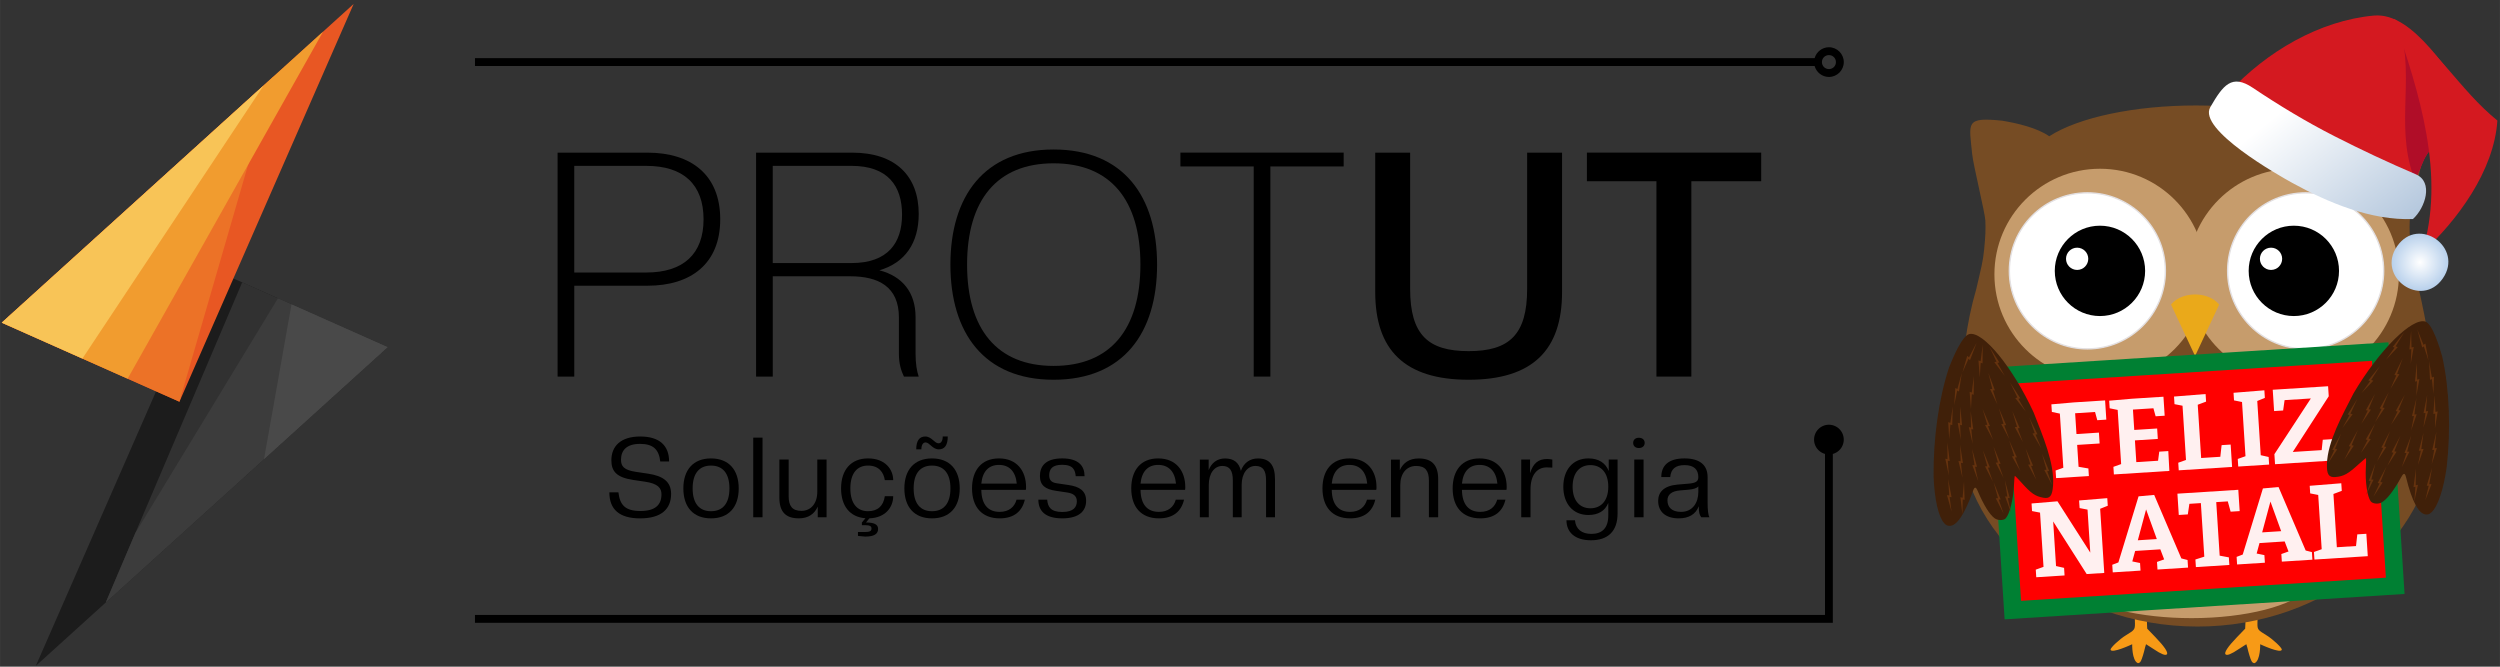 <?xml version="1.0" encoding="UTF-8"?>
<svg width="300" height="80" version="1.1" viewBox="0 0 79.375 21.167" xmlns="http://www.w3.org/2000/svg" xmlns:cc="http://creativecommons.org/ns#" xmlns:dc="http://purl.org/dc/elements/1.1/" xmlns:rdf="http://www.w3.org/1999/02/22-rdf-syntax-ns#" xmlns:xlink="http://www.w3.org/1999/xlink">
 <rect x="0" y="0" width="79.375" height="21.167" fill="#333333" stroke="none"/>
 <defs>
  <clipPath id="XMLID_15_">
   <use width="100%" height="100%" xlink:href="#XMLID_5_"/>
  </clipPath>
  <linearGradient id="XMLID_16_" x1="128.5" x2="53.124" y1="13.418" y2="42.95" gradientUnits="userSpaceOnUse">
   <stop style="stop-color:#fff" offset=".5"/>
   <stop style="stop-color:#A9BFD8" offset="1"/>
  </linearGradient>
  <radialGradient id="XMLID_17_" cx="49.75" cy="41.785" r="5.925" gradientUnits="userSpaceOnUse">
   <stop style="stop-color:#fff" offset="0"/>
   <stop style="stop-color:#B9D1EC" offset="1"/>
  </radialGradient>
  <path id="XMLID_5_" d="m102.62 30.852c-2.556-11.223-8.88-22.56-18.374-29.276-7.006-4.951-20.233 3.117-27.865 5.666-9.548 2.367 3.258 9.774 3.501 13.9 0.25 4.254-2.173 6.054 2.587 7.43 4.687 1.354 9.473 2.37 14.312 3.005 8.451 1.108 17.49 1.322 25.839-0.725"/>
  <path id="XMLID_8_" d="m55.627 41.263c-0.646-7.921-12.396-6.82-11.754 1.046 0.649 7.92 12.396 6.819 11.754-1.046"/>
 </defs>
 <g transform="translate(-3.207 .065)">
  <g transform="matrix(.102 0 0 .102 -2.654 -4.749)" style="stroke-width:3.773">
   <g transform="rotate(180,52.319,150.08)" style="stroke-width:3.773">
    <path d="m36.035 46.969-109.54 99.219 55.298 24.606z" style="fill:#1c1c1c;stroke-width:3.773"/>
    <path d="m14.272 66.682-87.774 79.506 45.296 20.156z" style="fill:#313131;stroke-width:3.773"/>
    <path d="m14.272 66.682-87.774 79.506 34.16 15.2 44.395-73.075z" style="fill:#3c3c3c;stroke-width:3.773"/>
    <path d="m-35.001 111.31-38.501 34.874 29.945 13.325z" style="fill:#494949;stroke-width:3.773"/>
   </g>
   <g transform="translate(131.51 .175)" style="stroke-width:3.773">
    <path d="m36.035 46.969-109.54 99.219 55.298 24.606z" style="fill:#e85723;stroke-width:3.773"/>
    <path d="m11.15 69.51-84.652 76.677 55.298 24.606z" style="fill:#ec7227;stroke-width:3.773"/>
    <path d="m26.51 55.596-100.01 90.591 39.175 17.432z" style="fill:#f19c2f;stroke-width:3.773"/>
    <path d="m7.983 72.379-81.485 73.809 25.102 11.17z" style="fill:#f8c457;stroke-width:3.773"/>
   </g>
  </g>
  <g transform="matrix(.362 0 0 .362 1.017 -3.857)" style="stroke-width:2.761">
   <g transform="matrix(.869 0 0 .869 6.234 5.364)" style="stroke-width:3.176">
    <g transform="translate(-12.058,-100.83)" style="stroke-width:3.176">
     <g style="font-feature-settings:normal;font-variant-caps:normal;font-variant-ligatures:normal;font-variant-numeric:normal;stroke-width:1.295" aria-label="Soluções em energia">
      <path d="m76.463 159.03c2.122 0 3.116-0.937 3.116-2.472 0-1.219-0.802-1.817-2.348-2.043l-1.219-0.181c-1.185-0.181-1.49-0.553-1.49-1.219 0-0.982 0.598-1.603 1.919-1.603 1.355 0 1.908 0.587 2.043 1.772h0.892c0-1.569-0.937-2.517-2.913-2.517-1.976 0-2.913 0.982-2.913 2.405 0 1.129 0.553 1.727 2.179 1.976l1.219 0.181c1.321 0.192 1.659 0.655 1.659 1.276 0 1.039-0.598 1.682-2.122 1.682-1.558 0-2.077-0.621-2.224-1.885h-0.914c0 1.716 0.993 2.63 3.116 2.63z" style="stroke-width:1.295"/>
      <path d="m83.603 159.03c1.806 0 2.8-1.151 2.8-3.025 0-1.863-0.993-3.025-2.8-3.025-1.795 0-2.788 1.163-2.788 3.025 0 1.874 0.993 3.025 2.788 3.025zm0-0.722c-1.174 0-1.851-0.779-1.851-2.303s0.677-2.303 1.851-2.303c1.185 0 1.863 0.779 1.863 2.303s-0.677 2.303-1.863 2.303z" style="stroke-width:1.295"/>
      <path d="m88.806 158.92v-8.038h-0.937v8.038z" style="stroke-width:1.295"/>
      <path d="m92.46 159.03c0.993 0 1.592-0.463 1.919-1.185v1.072h0.892v-5.825h-0.937v3.251c0 1.174-0.632 1.93-1.603 1.93-0.937 0-1.287-0.508-1.287-1.479v-3.703h-0.937v3.849c0 1.411 0.621 2.088 1.953 2.088z" style="stroke-width:1.295"/>
      <path d="m100.47 160.09c0-0.463-0.429-0.643-1.219-0.643l0.339-0.418c1.626-0.056 2.405-1.129 2.405-2.235h-0.847c-0.135 0.982-0.722 1.513-1.693 1.513-1.106 0-1.784-0.779-1.784-2.303s0.677-2.303 1.784-2.303c1.106 0 1.58 0.7 1.693 1.468h0.847c0-1.027-0.756-2.19-2.54-2.19-1.727 0-2.721 1.163-2.721 3.025 0 1.784 0.892 2.901 2.461 3.014l-0.361 0.429v0.271h0.316c0.474 0 0.655 0.09 0.655 0.339 0 0.26-0.181 0.35-0.655 0.35h-0.711v0.395l0.722 0.068c0.903 0 1.31-0.26 1.31-0.779z" style="stroke-width:1.295"/>
      <path d="m105.91 159.03c1.806 0 2.8-1.151 2.8-3.025 0-1.863-0.993-3.025-2.8-3.025-1.795 0-2.788 1.163-2.788 3.025 0 1.874 0.993 3.025 2.788 3.025zm0-0.722c-1.174 0-1.851-0.779-1.851-2.303s0.677-2.303 1.851-2.303c1.185 0 1.863 0.779 1.863 2.303s-0.677 2.303-1.863 2.303zm0.689-6.243c0.587 0 0.903-0.418 0.903-1.298h-0.508c0 0.429-0.158 0.689-0.429 0.689-0.395 0-0.7-0.689-1.332-0.689-0.587 0-0.914 0.418-0.914 1.298h0.519c0-0.429 0.158-0.7 0.429-0.7 0.395 0 0.689 0.7 1.332 0.7z" style="stroke-width:1.295"/>
      <path d="m112.74 159.03c1.468 0 2.269-0.722 2.54-1.885h-0.835c-0.203 0.734-0.768 1.23-1.705 1.23-1.084 0-1.829-0.643-1.851-2.224h4.493c0.023-0.09 0.023-0.192 0.023-0.282 0-1.626-0.926-2.89-2.732-2.89-1.795 0-2.721 1.23-2.721 3.025 0 1.874 0.993 3.025 2.788 3.025zm-0.068-5.396c1.005 0 1.671 0.621 1.795 1.885h-3.579c0.124-1.264 0.779-1.885 1.784-1.885z" style="stroke-width:1.295"/>
      <path d="m119.05 159.03c1.784 0 2.416-0.802 2.416-1.772 0-1.016-0.677-1.434-1.761-1.592l-1.151-0.169c-0.497-0.068-0.813-0.248-0.813-0.813 0-0.666 0.35-1.061 1.31-1.061 1.129 0 1.31 0.553 1.366 1.151h0.892c0-0.993-0.553-1.795-2.258-1.795-1.693 0-2.247 0.802-2.247 1.772 0 0.937 0.531 1.343 1.626 1.501l1.14 0.169c0.598 0.09 0.96 0.35 0.96 0.881 0 0.564-0.305 1.084-1.468 1.084-1.174 0-1.468-0.519-1.524-1.242h-0.892c0 1.084 0.632 1.885 2.405 1.885z" style="stroke-width:1.295"/>
      <path d="m128.81 159.03c1.468 0 2.269-0.722 2.54-1.885h-0.835c-0.203 0.734-0.768 1.23-1.705 1.23-1.084 0-1.829-0.643-1.851-2.224h4.493c0.023-0.09 0.023-0.192 0.023-0.282 0-1.626-0.926-2.89-2.732-2.89-1.795 0-2.721 1.23-2.721 3.025 0 1.874 0.993 3.025 2.788 3.025zm-0.068-5.396c1.005 0 1.671 0.621 1.795 1.885h-3.579c0.124-1.264 0.779-1.885 1.784-1.885z" style="stroke-width:1.295"/>
      <path d="m140.53 158.92v-3.849c0-1.411-0.553-2.088-1.716-2.088-0.802 0-1.434 0.429-1.727 1.253-0.192-0.835-0.711-1.253-1.603-1.253-0.802 0-1.377 0.463-1.648 1.185v-1.072h-0.892v5.825h0.903v-3.274c0-1.174 0.576-1.908 1.366-1.908 0.756 0 1.061 0.485 1.061 1.456v3.725h0.892v-3.274c0-1.174 0.598-1.908 1.389-1.908 0.779 0 1.072 0.485 1.072 1.456v3.725z" style="stroke-width:1.295"/>
      <path d="m148.11 159.03c1.468 0 2.269-0.722 2.54-1.885h-0.835c-0.203 0.734-0.768 1.23-1.705 1.23-1.084 0-1.829-0.643-1.851-2.224h4.493c0.023-0.09 0.023-0.192 0.023-0.282 0-1.626-0.926-2.89-2.732-2.89-1.795 0-2.721 1.23-2.721 3.025 0 1.874 0.993 3.025 2.788 3.025zm-0.068-5.396c1.005 0 1.671 0.621 1.795 1.885h-3.579c0.124-1.264 0.779-1.885 1.784-1.885z" style="stroke-width:1.295"/>
      <path d="m157 158.92v-3.849c0-1.411-0.632-2.088-1.964-2.088-0.982 0-1.58 0.463-1.908 1.185v-1.072h-0.892v5.825h0.937v-3.251c0-1.174 0.632-1.93 1.603-1.93 0.937 0 1.287 0.508 1.287 1.479v3.703z" style="stroke-width:1.295"/>
      <path d="m161.25 159.03c1.468 0 2.269-0.722 2.54-1.885h-0.835c-0.203 0.734-0.768 1.23-1.705 1.23-1.084 0-1.829-0.643-1.851-2.224h4.493c0.023-0.09 0.023-0.192 0.023-0.282 0-1.626-0.926-2.89-2.732-2.89-1.795 0-2.721 1.23-2.721 3.025 0 1.874 0.993 3.025 2.788 3.025zm-0.068-5.396c1.005 0 1.671 0.621 1.795 1.885h-3.579c0.124-1.264 0.779-1.885 1.784-1.885z" style="stroke-width:1.295"/>
      <path d="m166.32 158.92v-2.811c0-1.434 0.643-2.224 1.637-2.224l0.564 0.023v-0.813c-0.169-0.034-0.373-0.056-0.531-0.056-0.869 0-1.4 0.418-1.716 1.434v-1.377h-0.892v5.825z" style="stroke-width:1.295"/>
      <path d="m172.16 158.69c0.993 0 1.682-0.406 2.009-1.219v1.264c0 1.287-0.632 1.863-1.705 1.863-0.982 0-1.58-0.485-1.659-1.377h-0.858c0 1.197 0.835 2.021 2.472 2.021 1.727 0 2.687-0.914 2.687-2.709v-5.441h-0.892v1.163c-0.327-0.824-1.016-1.276-2.055-1.276-1.569 0-2.529 1.163-2.529 2.856s0.96 2.856 2.529 2.856zm0.203-0.677c-1.061 0-1.795-0.756-1.795-2.179s0.734-2.179 1.795-2.179c1.072 0 1.806 0.756 1.806 2.179s-0.734 2.179-1.806 2.179z" style="stroke-width:1.295"/>
      <path d="m177.73 158.92v-5.825h-0.937v5.825zm-0.474-6.988c0.373 0 0.587-0.226 0.587-0.519 0-0.294-0.214-0.519-0.587-0.519-0.373 0-0.576 0.226-0.576 0.519 0 0.294 0.203 0.519 0.576 0.519z" style="stroke-width:1.295"/>
      <path d="m181.27 159.03c1.027 0 1.716-0.406 2.032-1.219 0 0.621 0.068 0.858 0.248 1.106h0.824c-0.113-0.192-0.181-0.7-0.181-1.49v-2.563c0-1.151-0.711-1.885-2.337-1.885s-2.337 0.734-2.337 1.885h0.903c0.068-0.824 0.542-1.208 1.445-1.208 0.971 0 1.389 0.463 1.389 1.208 0 0.429-0.226 0.598-1.016 0.666l-1.072 0.09c-1.422 0.124-1.964 0.79-1.964 1.648 0 1.084 0.745 1.761 2.066 1.761zm0.248-0.655c-0.971 0-1.377-0.497-1.377-1.163 0-0.542 0.373-0.937 1.298-1.005l0.802-0.068c0.519-0.045 0.881-0.158 1.016-0.339v0.576c0 1.084-0.587 1.998-1.738 1.998z" style="stroke-width:1.295"/>
     </g>
     <g transform="translate(5.083,-150.92)" style="stroke-width:1.158">
      <g style="font-feature-settings:normal;font-variant-caps:normal;font-variant-ligatures:normal;font-variant-numeric:normal;stroke-width:1.158" aria-label="PROT">
       <path d="m79.454 279.77c0-4.508-2.953-6.731-7.334-6.731h-9.081v22.606h1.683v-9.176h7.398c4.381 0 7.334-2.223 7.334-6.699zm-1.683 0c0 3.493-2.032 5.366-5.779 5.366h-7.271v-10.763h7.271c3.747 0 5.779 1.873 5.779 5.397z" style="stroke-width:1.158"/>
       <path d="m99.488 279.23c0-3.842-2.349-6.191-6.699-6.191h-9.716v22.606h1.683v-10.128h7.811c2.857 0 4.921 1.048 4.921 4.159v3.683c0 0.984 0.222 1.683 0.508 2.286h1.492c-0.191-0.54-0.318-1.333-0.318-2.286v-3.715c0-2.508-1.333-4.128-3.651-4.731 2.603-0.762 3.969-2.762 3.969-5.683zm-1.683 0.064c0 2.857-1.429 4.889-5.112 4.889h-7.938v-9.811h7.938c3.683 0 5.112 2.032 5.112 4.921z" style="stroke-width:1.158"/>
       <path d="m113.1 295.96c7.048 0 10.446-4.731 10.446-11.62s-3.397-11.62-10.446-11.62c-7.017 0-10.414 4.731-10.414 11.62s3.397 11.62 10.414 11.62zm0-1.397c-5.715 0-8.731-3.715-8.731-10.224s3.016-10.224 8.731-10.224c5.747 0 8.763 3.715 8.763 10.224s-3.016 10.224-8.763 10.224z" style="stroke-width:1.158"/>
       <path d="m134.98 295.64v-21.209h7.398v-1.397h-16.478v1.397h7.398v21.209z" style="stroke-width:1.158"/>
      </g>
      <g style="font-feature-settings:normal;font-variant-caps:normal;font-variant-ligatures:normal;font-variant-numeric:normal;stroke-width:1.158" aria-label="UT">
       <path d="m154.99 295.96c6.477 0 9.43-3.016 9.43-8.858v-14.065h-3.524v13.748c0 4.636-1.81 6.287-5.905 6.287s-5.905-1.651-5.905-6.287v-13.748h-3.524v14.065c0 5.842 2.953 8.858 9.43 8.858z" style="stroke-width:1.158"/>
       <path d="m177.47 295.64v-19.717h7.048v-2.889h-17.59v2.889h7.017v19.717z" style="stroke-width:1.158"/>
      </g>
     </g>
    </g>
    <g transform="translate(-12.059,-100.57)" style="shape-rendering:auto;stroke-width:2.565">
     <path d="m196.44 149.32a1.5 1.5 0 0 0-1.5 1.5 1.5 1.5 0 0 0 1.103 1.445v16.253h-136.26v0.793h137.05v-17.044a1.5 1.5 0 0 0 1.103-1.446 1.5 1.5 0 0 0-1.5-1.5z" dominant-baseline="auto" style="color-rendering:auto;color:#000000;dominant-baseline:auto;font-feature-settings:normal;font-variant-alternates:normal;font-variant-caps:normal;font-variant-ligatures:normal;font-variant-numeric:normal;font-variant-position:normal;image-rendering:auto;isolation:auto;mix-blend-mode:normal;shape-padding:0;solid-color:#000000;stroke-width:3.176;text-decoration-color:#000000;text-decoration-line:none;text-decoration-style:solid;text-indent:0;text-orientation:mixed;text-transform:none;white-space:normal"/>
     <path d="m196.44 111.22c-0.686 0-1.268 0.469-1.444 1.101h-135.21v0.795h135.21c0.176 0.633 0.758 1.103 1.444 1.103 0.824 0 1.5-0.676 1.5-1.5 0-0.824-0.676-1.5-1.5-1.5zm0 0.793c0.395 0 0.707 0.312 0.707 0.707 0 0.395-0.313 0.705-0.707 0.705-0.395 0-0.707-0.311-0.707-0.705 0-0.395 0.312-0.707 0.707-0.707z" dominant-baseline="auto" style="color-rendering:auto;color:#000000;dominant-baseline:auto;font-feature-settings:normal;font-variant-alternates:normal;font-variant-caps:normal;font-variant-ligatures:normal;font-variant-numeric:normal;font-variant-position:normal;image-rendering:auto;isolation:auto;mix-blend-mode:normal;shape-padding:0;solid-color:#000000;stroke-width:3.176;text-decoration-color:#000000;text-decoration-line:none;text-decoration-style:solid;text-indent:0;text-orientation:mixed;text-transform:none;white-space:normal"/>
    </g>
   </g>
  </g>
  <g transform="matrix(1.076 0 0 1.076 -4.337 -.194)" style="stroke-width:.929">
   <g transform="matrix(.068 0 0 .068 64.948 3.526)" style="stroke-width:.47">
    <g transform="translate(318.82,178.04)" style="stroke-width:.47">
     <path d="m-191.12 38.915c-1.654-0.006-5.33 0.214-5.33 0.214l-0.017 3.24-0.103 2.305-3.601 3.736c-3.909 4.054-5.649 6.681-4.913 7.416 0.623 0.623 2.516-0.126 5.621-2.225 1.4-0.946 3.398-2.186 3.398-2.186s0.312 0.899 0.43 1.436c0.491 2.228 1.312 4.905 1.783 5.816 0.336 0.65 0.784 0.975 1.343 0.975 2.629-1.138 2.455-8.208 2.455-8.208s9.165 4.309 9.389 2.306c0-0.867-4.03-4.605-6.722-6.233-3.657-2.213-3.861-2.473-3.867-4.947-6e-3 -2.282 0.134-3.644 0.134-3.644z" style="fill:#f79a16;stroke-width:.166"/>
    </g>
    <g transform="matrix(-1,0,0,1,-116.83,178.04)" style="stroke-width:.47">
     <path d="m-191.12 38.915c-1.654-0.006-5.33 0.214-5.33 0.214l-0.017 3.24-0.103 2.305-3.601 3.736c-3.909 4.054-5.649 6.681-4.913 7.416 0.623 0.623 2.516-0.126 5.621-2.225 1.4-0.946 3.398-2.186 3.398-2.186s0.312 0.899 0.43 1.436c0.491 2.228 1.312 4.905 1.783 5.816 0.336 0.65 0.784 0.975 1.343 0.975 2.629-1.138 2.455-8.208 2.455-8.208s9.165 4.309 9.389 2.306c0-0.867-4.03-4.605-6.722-6.233-3.657-2.213-3.861-2.473-3.867-4.947-6e-3 -2.282 0.134-3.644 0.134-3.644z" style="fill:#f79a16;stroke-width:.166"/>
    </g>
   </g>
   <path d="m71.807 3.232c-1.803 1.08e-5 -3.462 0.349-4.327 0.909-0.355-0.25-0.966-0.39-1.391-0.46-1.097-0.111-0.976 0.052-0.883 0.991 0.03 0.305 0.378 1.732 0.388 1.952 0.013 0.27 0.002 0.472-0.034 0.846-0.036 0.374-0.087 0.541-0.231 1.169-0.316 1.083-0.397 2.026-0.483 3.19-0.005 0.087-0.048 0.552-0.05 0.72 1.5e-5 3.346 3.161 6.059 7.06 6.059 1.873-4e-6 3.668-0.638 4.992-1.775 1.324-1.136 2.068-2.677 2.068-4.284-0.003-0.254-0.024-0.508-0.065-0.76-0.009-0.895-0.248-2.194-0.469-3.15-0.145-0.627-0.195-0.795-0.231-1.169-0.036-0.374-0.047-0.576-0.034-0.846 0.011-0.22 0.358-1.646 0.388-1.952 0.093-0.939 0.214-1.102-0.883-0.991-0.445 0.073-1.092 0.222-1.438 0.495-0.846-0.58-2.535-0.944-4.377-0.944z" style="fill:#764c24;paint-order:normal;stroke-width:.032"/>
   <g transform="matrix(.068 0 0 .068 64.984 3.246)" style="fill:#c69c6c;stroke-width:.47">
    <circle cx="58.725" cy="73.072" r="45.818" style="paint-order:normal;stroke-width:.47"/>
    <circle cx="142.62" cy="73.072" r="45.818" style="paint-order:normal;stroke-width:.47"/>
   </g>
   <g transform="matrix(.068 0 0 .068 41.024 6.954)" style="stroke-width:.47">
    <path d="m449.88 73.961c-0.412-2.7e-4 -0.825 3e-3 -1.237 0.01l0.037 0.059c-0.25 0.011-0.501 0.02-0.751 0.034-6.988 0.383-13.924 1.841-20.443 4.387-12.65 4.941-23.717 14.178-30.151 26.137-4.461 8.293-6.654 17.748-6.628 27.164 6e-3 2.124 0.123 4.252 0.467 6.347 0.524 3.189 1.575 6.289 3.08 9.148 1.702 3.233 3.984 6.158 6.706 8.595l0.01-0.016c7.811 7.16 27.663 11.903 49.84 11.907 23.492-3e-3 44.206-5.313 50.992-13.072 2.177-2.181 4.027-4.688 5.463-7.415 1.505-2.86 2.557-5.959 3.08-9.148 0.344-2.096 0.461-4.224 0.467-6.347 0.026-9.417-2.166-18.871-6.628-27.164-6.434-11.96-17.502-21.196-30.152-26.137-6.519-2.547-13.454-4.004-20.443-4.387-0.25-0.014-0.501-0.023-0.751-0.034l0.037-0.059c-0.706-0.012-1.412-0.011-2.117-2e-3 -0.293-4e-3 -0.586-9e-3 -0.879-9e-3z" style="fill:#c69c6c;paint-order:normal;stroke-width:.47"/>
    <g transform="translate(349.53,-50.748)" style="fill:none;stroke-linecap:round;stroke-width:.47;stroke:#754922">
     <g style="stroke-width:1.492">
      <path d="m77.462 169.13a10.096 7.429 0 0 1-5.048 6.434 10.096 7.429 0 0 1-10.096 0 10.096 7.429 0 0 1-5.048-6.434" style="paint-order:normal;stroke-width:1.492"/>
      <path d="m111.33 169.13a10.096 7.429 0 0 1-5.048 6.434 10.096 7.429 0 0 1-10.096 0 10.096 7.429 0 0 1-5.048-6.434" style="paint-order:normal;stroke-width:1.492"/>
      <path d="m145.19 169.13a10.096 7.429 0 0 1-5.048 6.434 10.096 7.429 0 0 1-10.096 0 10.096 7.429 0 0 1-5.048-6.434" style="paint-order:normal;stroke-width:1.492"/>
     </g>
     <g transform="translate(-.074)" style="stroke-width:.995">
      <path d="m95.527 190.43a10.096 7.429 0 0 1-5.048 6.434 10.096 7.429 0 0 1-10.096 0 10.096 7.429 0 0 1-5.048-6.434" style="paint-order:normal;stroke-width:.995"/>
      <path d="m127.28 190.43a10.096 7.429 0 0 1-5.048 6.434 10.096 7.429 0 0 1-10.096 0 10.096 7.429 0 0 1-5.048-6.434" style="paint-order:normal;stroke-width:.995"/>
     </g>
    </g>
   </g>
   <g transform="matrix(.068 0 0 .068 64.227 -.087)" style="stroke-width:.47">
    <circle cx="159.09" cy="120.58" r="33.851" style="fill:#fff;paint-order:normal;stroke-linecap:round;stroke-width:.613;stroke:#e3e0e2"/>
    <g transform="translate(9.923,45.103)" style="stroke-width:.47">
     <circle cx="144.05" cy="75.482" r="19.604" style="paint-order:normal;stroke-width:.47"/>
     <circle cx="134.15" cy="70.246" r="4.828" style="fill:#fff;paint-order:normal;stroke-width:.47"/>
    </g>
    <circle cx="64.374" cy="120.58" r="33.851" style="fill:#fff;paint-order:normal;stroke-linecap:round;stroke-width:.613;stroke:#e3e0e2"/>
    <g transform="translate(-74.215,45.103)" style="stroke-width:.47">
     <circle cx="144.05" cy="75.482" r="19.604" style="paint-order:normal;stroke-width:.47"/>
     <circle cx="134.15" cy="70.246" r="4.828" style="fill:#fff;paint-order:normal;stroke-width:.47"/>
    </g>
    <path d="m111.12 130.83a12.058 8.786 0 0 0-10.443 4.393l10.443 22.301 10.442-22.301a12.058 8.786 0 0 0-10.442-4.393z" style="fill:#eaa91a;paint-order:normal;stroke-width:.47"/>
   </g>
   <g transform="matrix(-.121 -.07 -.07 .121 87.364 6.286)" style="stroke-width:1.765">
    <g style="stroke-width:1.765">
     <use width="100%" height="100%" style="fill:#d41920;stroke-width:1.765" xlink:href="#XMLID_5_"/>
     <clipPath>
      <use width="100%" height="100%" xlink:href="#XMLID_5_"/>
     </clipPath>
     <path d="m58.126 28.243c10.489-7.398 11.503-19.224 20.494-27.588-9.796 2.463-20.296 7.312-25.072 8.954-7.534 2.59 1.405 11.326 4.578 18.634" clip-path="url(#XMLID_15_)" style="fill:#b00d28;stroke-width:1.765"/>
    </g>
    <path d="m55.608 34.625c7.484 4.725 17.228 5.97 25.87 6.153 3.291 0.07 22.982 0.264 22.982-5.163 0-5.408-0.389-8.392-5.694-8.041-6.664 0.439-13.325 0.567-19.995 0.215-6.333-0.334-12.656-0.88-18.95-1.639-4.094-0.493-5.286 5.124-4.213 8.475" style="fill:url(#XMLID_16_);stroke-width:1.765"/>
    <path d="m80.261 0.058c-10.643 0.454-19.296 6.011-29.671 7.647-4.71 9.57-3.252 22.407-0.206 32.202 3.643-16.605 17.53-29.166 29.877-39.849" style="fill:#d41920;stroke-width:1.765"/>
    <g style="stroke-width:1.765">
     <use width="100%" height="100%" style="fill:url(#XMLID_17_);stroke-width:1.765" xlink:href="#XMLID_8_"/>
     <clipPath id="XMLID_18_">
      <use width="100%" height="100%" xlink:href="#XMLID_8_"/>
     </clipPath>
    </g>
   </g>
   <g transform="matrix(.677 -.043 .043 .671 13.962 11.823)" style="stroke-width:1.377">
    <rect x="76.556" y="3.993" width="16.667" height="10.301" style="fill:#f00;paint-order:normal;stroke-linecap:square;stroke-width:.765;stroke:#008033"/>
    <g style="fill:#fff;font-feature-settings:normal;font-variant-caps:normal;font-variant-ligatures:normal;font-variant-numeric:normal;opacity:.94;stroke-width:.364" aria-label="FELIZNATAL">
     <path d="m78.801 8.634v-0.334l0.413-0.121-0.07 0.097v-2.566l0.093 0.135-0.436-0.121v-0.334l0.993-0.023h1.35v0.845h-0.394l-0.088-0.436 0.121 0.07h-1.077l0.102-0.102v1.109l-0.102-0.093h1.081v0.478h-1.081l0.102-0.107v1.146l-0.084-0.097 0.506 0.121v0.334z" style="fill:#fff;stroke-width:.364"/>
     <path d="m83.353 7.762h0.394l-0.009 0.872h-2.418v-0.334l0.432-0.125-0.088 0.135v-2.599l0.084 0.13-0.427-0.116v-0.334l0.993-0.023h1.374v0.835h-0.394l-0.093-0.45 0.125 0.093h-1.1l0.102-0.102v1.1l-0.102-0.102h1.1v0.459h-1.1l0.102-0.116v1.174l-0.102-0.102h1.155l-0.125 0.102z" style="fill:#fff;stroke-width:.364"/>
     <path d="m86.078 7.65h0.394v0.984h-2.325v-0.334l0.418-0.121-0.074 0.13v-2.599l0.074 0.125-0.418-0.111v-0.334l1.378-0.023v0.334l-0.441 0.135 0.07-0.125v2.548l-0.102-0.102h1.012l-0.093 0.107z" style="fill:#fff;stroke-width:.364"/>
     <path d="m88.086 5.701-0.408 0.139 0.07-0.102v2.538l-0.07-0.097 0.408 0.121v0.334h-1.346v-0.334l0.404-0.116-0.06 0.093v-2.538l0.084 0.102-0.427-0.116v-0.334l1.346-0.023z" style="fill:#fff;stroke-width:.364"/>
     <path d="m88.344 8.634v-0.441l1.796-2.418 0.07 0.079h-1.411l0.153-0.074-0.107 0.524h-0.394v-0.937h2.413v0.441l-1.791 2.441-0.023-0.102h1.48l-0.139 0.097 0.093-0.548h0.399l-0.005 0.937z" style="fill:#fff;stroke-width:.364"/>
     <path d="m79.737 9.677 1.23-0.023v0.334l-0.436 0.144 0.097-0.139v2.928h-0.766l-1.401-2.566h0.093v2.241l-0.097-0.139 0.441 0.13v0.334h-1.234v-0.334l0.441-0.13-0.097 0.139v-2.599l0.065 0.121-0.408-0.107v-0.334l1.132-0.023 1.378 2.515h-0.097v-2.176l0.102 0.135-0.441-0.116z" style="fill:#fff;stroke-width:.364"/>
     <path d="m84.053 12.609-0.172-0.153 0.399 0.13v0.334h-1.332v-0.334l0.404-0.116-0.065 0.093-0.186-0.603 0.102 0.084h-1.225l0.079-0.079-0.2 0.589-0.019-0.07 0.371 0.102v0.334h-1.211v-0.334l0.385-0.121-0.148 0.13 1.095-2.933 0.682-0.019zm-1.907-0.937-0.046-0.088h0.998l-0.065 0.102-0.483-1.675h0.153z" style="fill:#fff;stroke-width:.364"/>
     <path d="m84.622 12.92v-0.334l0.515-0.13-0.121 0.167v-2.594l0.135 0.102h-0.756l0.148-0.13-0.125 0.589h-0.394v-0.937h2.654v0.937h-0.394l-0.116-0.561 0.139 0.102h-0.756l0.135-0.102v2.594l-0.116-0.167 0.51 0.13v0.334z" style="fill:#fff;stroke-width:.364"/>
     <path d="m89.473 12.609-0.172-0.153 0.399 0.13v0.334h-1.332v-0.334l0.404-0.116-0.065 0.093-0.186-0.603 0.102 0.084h-1.225l0.079-0.079-0.2 0.589-0.019-0.07 0.371 0.102v0.334h-1.211v-0.334l0.385-0.121-0.148 0.13 1.095-2.933 0.682-0.019zm-1.907-0.937-0.046-0.088h0.998l-0.065 0.102-0.483-1.675h0.153z" style="fill:#fff;stroke-width:.364"/>
     <path d="m91.72 11.936h0.394v0.984h-2.325v-0.334l0.418-0.121-0.074 0.13v-2.599l0.074 0.125-0.418-0.111v-0.334l1.378-0.023v0.334l-0.441 0.135 0.07-0.125v2.548l-0.102-0.102h1.012l-0.093 0.107z" style="fill:#fff;stroke-width:.364"/>
    </g>
   </g>
   <g transform="matrix(.873 .015 -.015 .873 10.029 -.316)" style="stroke-width:1.064">
    <path d="m79.012 16.457c0.211-0.2 0.392-0.77 0.487-1.538 0.119-1.264 0.052-2.624-0.215-3.726-0.082-0.278-0.34-1.089-0.585-1.174-0.45-0.148-1.555 0.99-2.391 2.463-0.373 0.764-0.846 1.637-0.858 2.401-0.004 0.356 0.067 0.462 0.295 0.439 0.28-0.028 0.424-0.112 0.786-0.455 0.124-0.117 0.23-0.207 0.236-0.201s0.006 0.145 2.05e-4 0.308c-0.019 0.483 0.063 0.992 0.184 1.148 0.066 0.085 0.26 0.1 0.375 0.029 0.181-0.112 0.399-0.405 0.646-0.871 0.076-0.143 0.119-0.139 0.159 0.012 0.217 0.822 0.456 1.243 0.703 1.243 0.074 0 0.114-0.017 0.178-0.078z" style="fill:#402009;stroke-width:.013"/>
    <g transform="matrix(.068 0 0 .068 41.024 6.954)" style="fill-rule:evenodd;fill:#65320e;stroke-width:.021">
     <path d="m556.14 64.679 0.63 9.256 0.913-0.371 0.881 7.331 0.148-8.539-1.043 0.424z" style="stroke-width:.021"/>
     <path d="m559.23 81.626-0.52 9.263 0.952-0.255-0.033 7.384 1.203-8.455-1.088 0.291z" style="stroke-width:.021"/>
     <path d="m550.19 83.116-2.085 9.04 0.981-0.09-1.286 7.271 2.621-8.128-1.121 0.103z" style="stroke-width:.021"/>
     <path d="m536.38 80.444-4.382 8.177 0.971 0.171-3.147 6.679 4.66-7.157-1.109-0.195z" style="stroke-width:.021"/>
     <path d="m520.87 83.917-4.743 7.974 0.962 0.214-3.442 6.532 4.975-6.942-1.099-0.244z" style="stroke-width:.021"/>
     <path d="m513.06 101.35-4.266 8.238 0.973 0.157-3.052 6.723 4.559-7.222-1.112-0.179z" style="stroke-width:.021"/>
     <path d="m529.89 96.058-4.553 8.083 0.967 0.191-3.287 6.612 4.81-7.057-1.105-0.218z" style="stroke-width:.021"/>
     <path d="m547.91 101.79-3.208 8.705 0.985 0.035-2.192 7.051 3.624-7.733-1.125-0.04z" style="stroke-width:.021"/>
     <path d="m560.38 99.704-1.909 9.079 0.979-0.109-1.144 7.295 2.462-8.178-1.119 0.124z" style="stroke-width:.021"/>
     <path d="m550.03 65.715-0.698 9.251 0.957-0.237-0.175 7.382 1.365-8.43-1.093 0.271z" style="stroke-width:.021"/>
     <path d="m543 63.49-3.977 8.382 0.978 0.123-2.816 6.826 4.304-7.376-1.117-0.14z" style="stroke-width:.021"/>
     <path d="m531.81 67.433-5.695 7.324 0.928 0.331-4.226 6.055 5.798-6.271-1.06-0.379z" style="stroke-width:.021"/>
     <path d="m550.03 49.025 2.58 8.912 0.813-0.556 2.417 6.977-1.668-8.376-0.93 0.636z" style="stroke-width:.021"/>
     <path d="m543.58 50.492-5.609 7.39 0.932 0.321-4.155 6.104 5.724-6.338-1.065-0.366z" style="stroke-width:.021"/>
     <path d="m558.52 117.67-2.467 8.944 0.984-0.048-1.593 7.21 2.963-8.01-1.125 0.055z" style="stroke-width:.021"/>
     <path d="m546.96 49.793-0.698 9.251 0.957-0.237-0.175 7.382 1.365-8.43-1.093 0.271z" style="stroke-width:.021"/>
     <path d="m544.36 81.584-4.382 8.177 0.971 0.171-3.147 6.679 4.66-7.157-1.109-0.195z" style="stroke-width:.021"/>
     <path d="m537.38 99.758-4.224 8.26 0.974 0.152-3.018 6.739 4.522-7.245-1.113-0.174z" style="stroke-width:.021"/>
     <path d="m530.36 115.96-3.199 8.708 0.985 0.034-2.185 7.053 3.617-7.736-1.125-0.038z" style="stroke-width:.021"/>
     <path d="m529.54 81.394-4.382 8.177 0.971 0.171-3.147 6.679 4.66-7.157-1.109-0.195z" style="stroke-width:.021"/>
     <path d="m521.37 99.44-4.382 8.177 0.971 0.171-3.147 6.679 4.66-7.157-1.109-0.195z" style="stroke-width:.021"/>
     <path d="m542.5 102.04-4.224 8.26 0.974 0.152-3.018 6.739 4.522-7.245-1.113-0.174z" style="stroke-width:.021"/>
     <path d="m535.86 117.42-4.224 8.26 0.974 0.152-3.018 6.739 4.522-7.245-1.113-0.174z" style="stroke-width:.021"/>
     <path d="m553.99 100.26-2.158 9.023 0.982-0.082-1.344 7.26 2.686-8.107-1.122 0.094z" style="stroke-width:.021"/>
     <path d="m550.54 118.21-1.066 9.216 0.965-0.198-0.469 7.369 1.7-8.369-1.103 0.227z" style="stroke-width:.021"/>
     <path d="m555.49 81.432-1.653 9.129 0.976-0.136-0.939 7.324 2.232-8.243-1.115 0.156z" style="stroke-width:.021"/>
    </g>
   </g>
   <g transform="matrix(-.87 -.073 -.073 .87 134.32 7.006)" style="stroke-width:1.064">
    <path d="m79.012 16.457c0.211-0.2 0.392-0.77 0.487-1.538 0.119-1.264 0.052-2.624-0.215-3.726-0.082-0.278-0.34-1.089-0.585-1.174-0.45-0.148-1.555 0.99-2.391 2.463-0.373 0.764-0.846 1.637-0.858 2.401-0.004 0.356 0.067 0.462 0.295 0.439 0.28-0.028 0.424-0.112 0.786-0.455 0.124-0.117 0.23-0.207 0.236-0.201s0.006 0.145 2.05e-4 0.308c-0.019 0.483 0.063 0.992 0.184 1.148 0.066 0.085 0.26 0.1 0.375 0.029 0.181-0.112 0.399-0.405 0.646-0.871 0.076-0.143 0.119-0.139 0.159 0.012 0.217 0.822 0.456 1.243 0.703 1.243 0.074 0 0.114-0.017 0.178-0.078z" style="fill:#402009;stroke-width:.013"/>
    <g transform="matrix(.068 0 0 .068 41.024 6.954)" style="fill-rule:evenodd;fill:#65320e;stroke-width:.021">
     <path d="m556.14 64.679 0.63 9.256 0.913-0.371 0.881 7.331 0.148-8.539-1.043 0.424z" style="stroke-width:.021"/>
     <path d="m559.23 81.626-0.52 9.263 0.952-0.255-0.033 7.384 1.203-8.455-1.088 0.291z" style="stroke-width:.021"/>
     <path d="m550.19 83.116-2.085 9.04 0.981-0.09-1.286 7.271 2.621-8.128-1.121 0.103z" style="stroke-width:.021"/>
     <path d="m536.38 80.444-4.382 8.177 0.971 0.171-3.147 6.679 4.66-7.157-1.109-0.195z" style="stroke-width:.021"/>
     <path d="m520.87 83.917-4.743 7.974 0.962 0.214-3.442 6.532 4.975-6.942-1.099-0.244z" style="stroke-width:.021"/>
     <path d="m513.06 101.35-4.266 8.238 0.973 0.157-3.052 6.723 4.559-7.222-1.112-0.179z" style="stroke-width:.021"/>
     <path d="m529.89 96.058-4.553 8.083 0.967 0.191-3.287 6.612 4.81-7.057-1.105-0.218z" style="stroke-width:.021"/>
     <path d="m547.91 101.79-3.208 8.705 0.985 0.035-2.192 7.051 3.624-7.733-1.125-0.04z" style="stroke-width:.021"/>
     <path d="m560.38 99.704-1.909 9.079 0.979-0.109-1.144 7.295 2.462-8.178-1.119 0.124z" style="stroke-width:.021"/>
     <path d="m550.03 65.715-0.698 9.251 0.957-0.237-0.175 7.382 1.365-8.43-1.093 0.271z" style="stroke-width:.021"/>
     <path d="m543 63.49-3.977 8.382 0.978 0.123-2.816 6.826 4.304-7.376-1.117-0.14z" style="stroke-width:.021"/>
     <path d="m531.81 67.433-5.695 7.324 0.928 0.331-4.226 6.055 5.798-6.271-1.06-0.379z" style="stroke-width:.021"/>
     <path d="m550.03 49.025 2.58 8.912 0.813-0.556 2.417 6.977-1.668-8.376-0.93 0.636z" style="stroke-width:.021"/>
     <path d="m543.58 50.492-5.609 7.39 0.932 0.321-4.155 6.104 5.724-6.338-1.065-0.366z" style="stroke-width:.021"/>
     <path d="m558.52 117.67-2.467 8.944 0.984-0.048-1.593 7.21 2.963-8.01-1.125 0.055z" style="stroke-width:.021"/>
     <path d="m546.96 49.793-0.698 9.251 0.957-0.237-0.175 7.382 1.365-8.43-1.093 0.271z" style="stroke-width:.021"/>
     <path d="m544.36 81.584-4.382 8.177 0.971 0.171-3.147 6.679 4.66-7.157-1.109-0.195z" style="stroke-width:.021"/>
     <path d="m537.38 99.758-4.224 8.26 0.974 0.152-3.018 6.739 4.522-7.245-1.113-0.174z" style="stroke-width:.021"/>
     <path d="m530.36 115.96-3.199 8.708 0.985 0.034-2.185 7.053 3.617-7.736-1.125-0.038z" style="stroke-width:.021"/>
     <path d="m529.54 81.394-4.382 8.177 0.971 0.171-3.147 6.679 4.66-7.157-1.109-0.195z" style="stroke-width:.021"/>
     <path d="m521.37 99.44-4.382 8.177 0.971 0.171-3.147 6.679 4.66-7.157-1.109-0.195z" style="stroke-width:.021"/>
     <path d="m542.5 102.04-4.224 8.26 0.974 0.152-3.018 6.739 4.522-7.245-1.113-0.174z" style="stroke-width:.021"/>
     <path d="m535.86 117.42-4.224 8.26 0.974 0.152-3.018 6.739 4.522-7.245-1.113-0.174z" style="stroke-width:.021"/>
     <path d="m553.99 100.26-2.158 9.023 0.982-0.082-1.344 7.26 2.686-8.107-1.122 0.094z" style="stroke-width:.021"/>
     <path d="m550.54 118.21-1.066 9.216 0.965-0.198-0.469 7.369 1.7-8.369-1.103 0.227z" style="stroke-width:.021"/>
     <path d="m555.49 81.432-1.653 9.129 0.976-0.136-0.939 7.324 2.232-8.243-1.115 0.156z" style="stroke-width:.021"/>
    </g>
   </g>
  </g>
 </g>
</svg>
